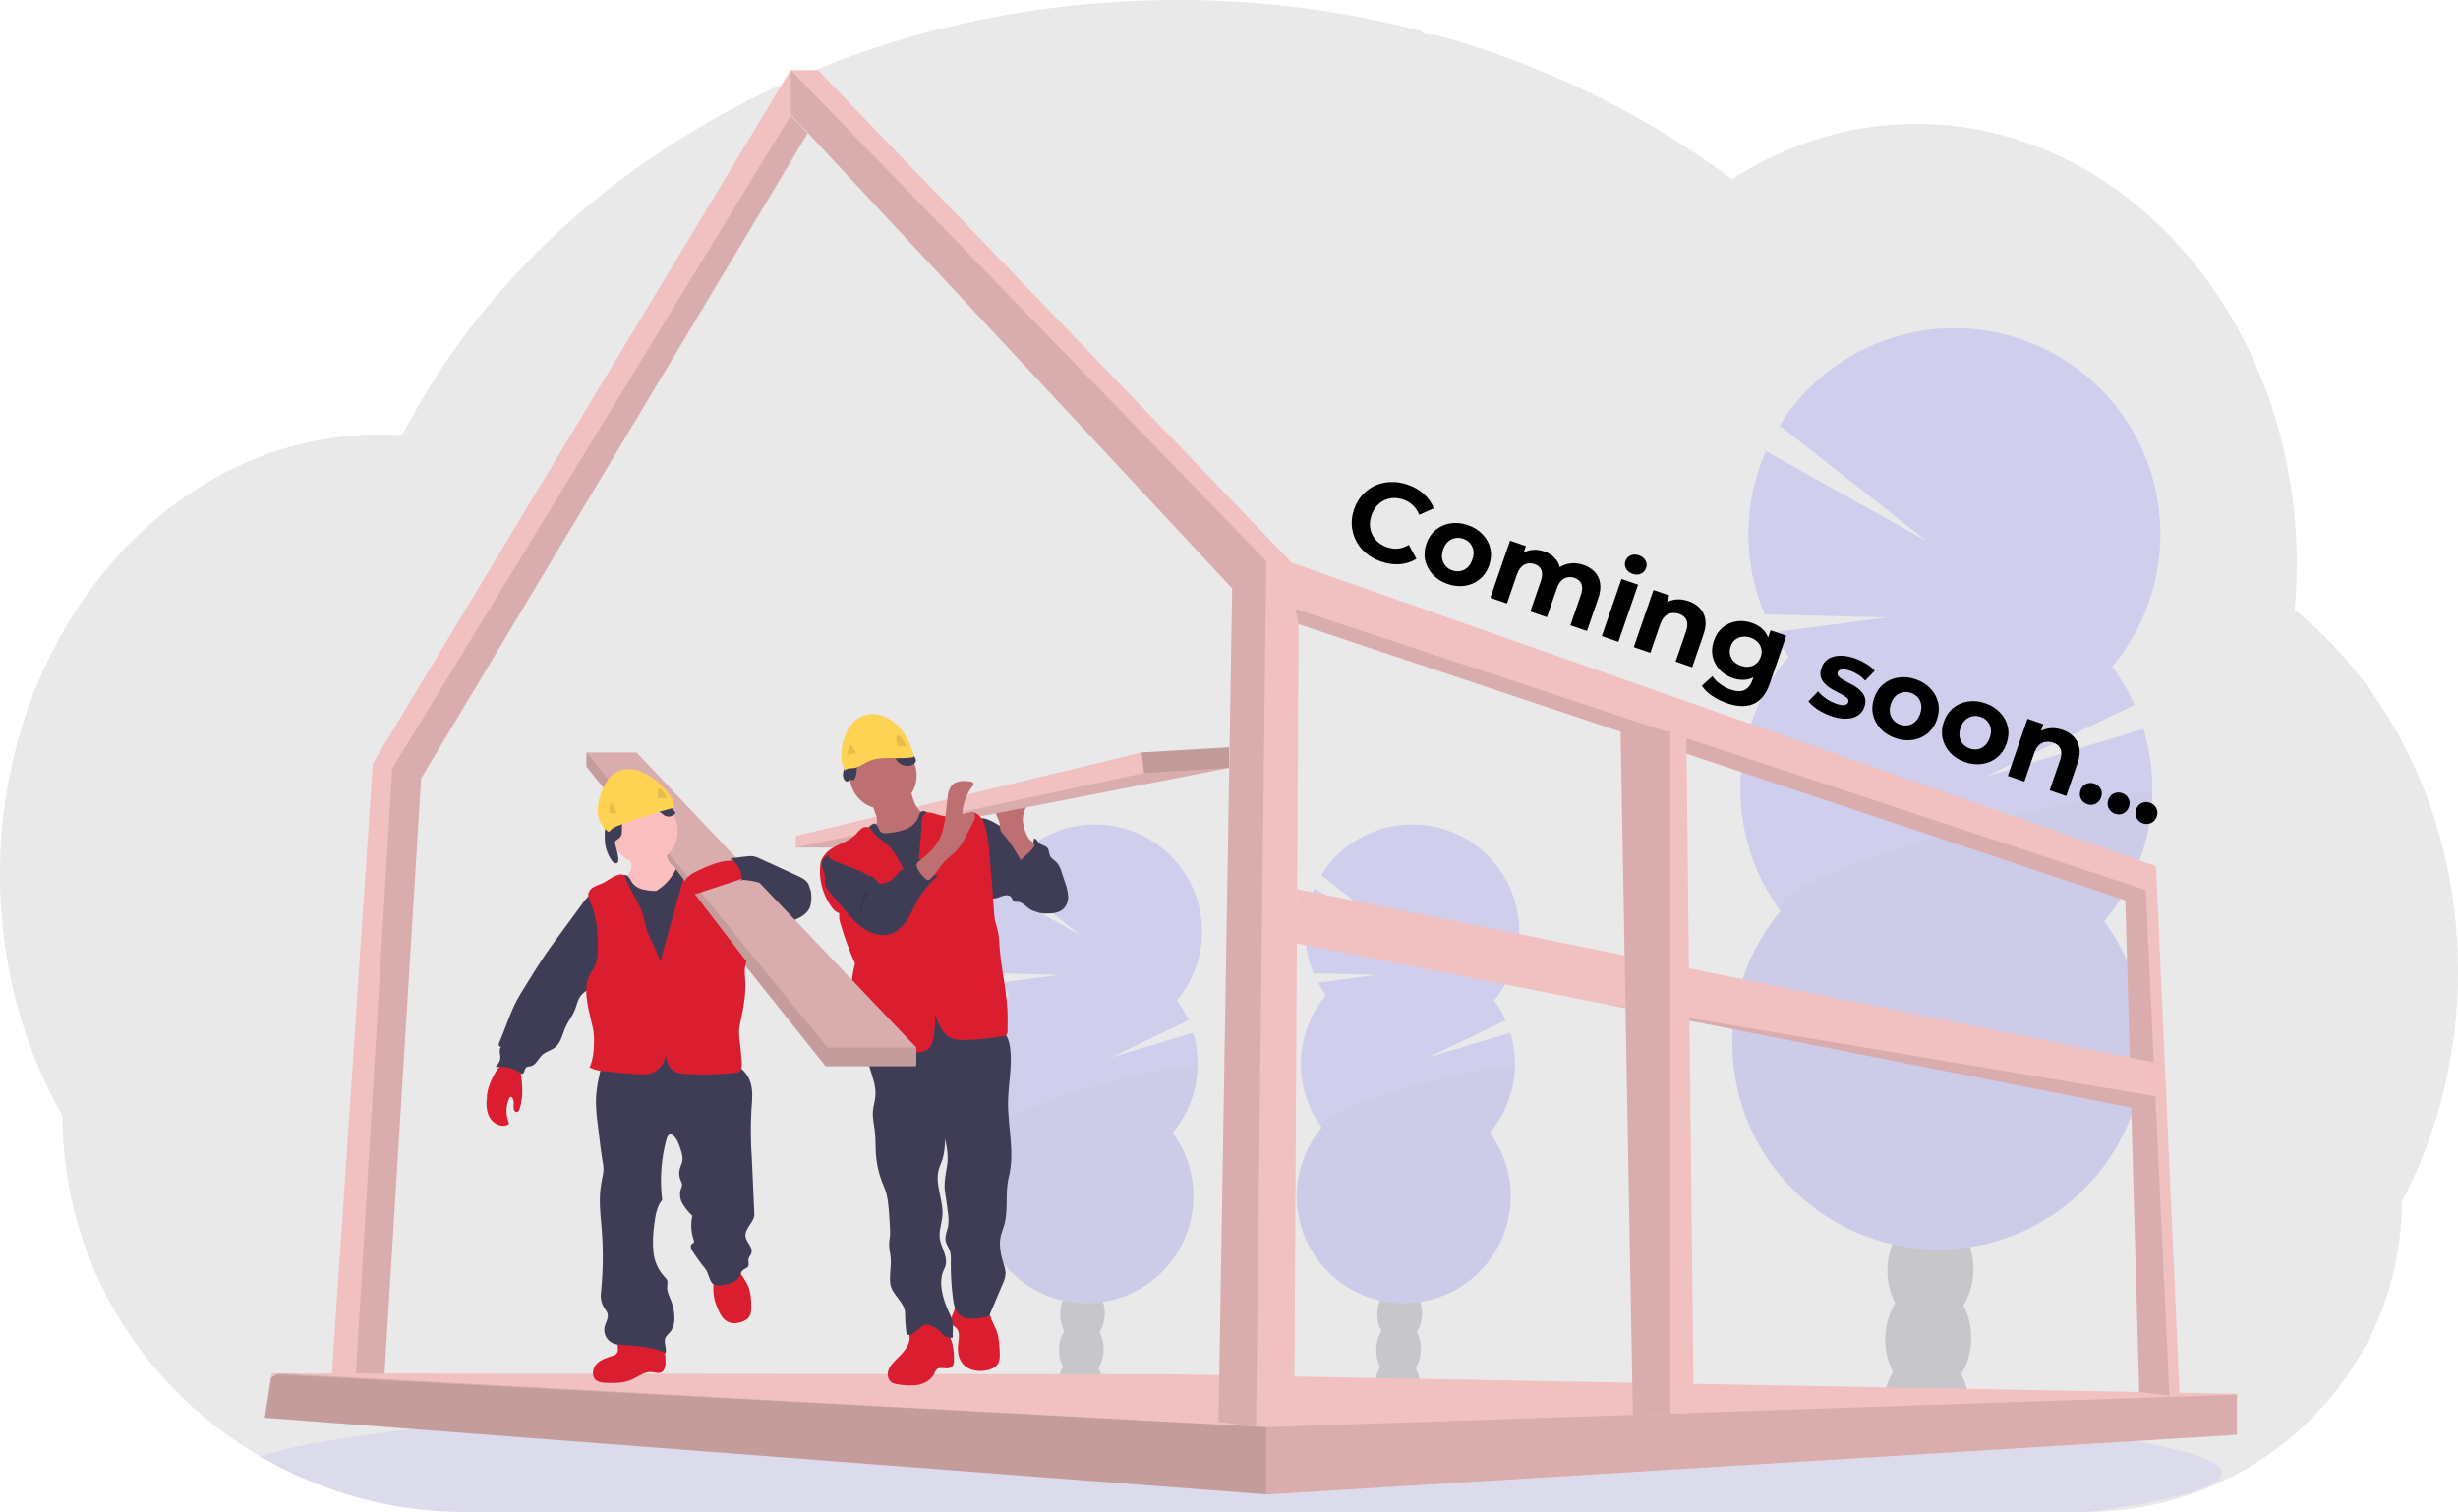 <svg width="525" height="323" viewBox="0 0 525 323" fill="none" xmlns="http://www.w3.org/2000/svg">
<path opacity="0.1" d="M525 207.455C525.009 216.207 523.951 224.926 521.849 233.421C521.142 236.284 520.32 239.087 519.384 241.83C518.239 245.216 516.911 248.538 515.408 251.781C514.65 253.422 513.849 255.03 513.005 256.605C513.019 265.579 511.172 274.459 507.581 282.683C501.089 297.437 489.512 309.368 474.962 316.299C465.864 320.641 455.921 322.924 445.841 322.987H99.663C84.261 323.02 69.124 318.972 55.793 311.257L55.588 311.141C53.689 310.029 51.838 308.852 50.034 307.61C45.976 304.805 42.163 301.661 38.637 298.211C33.864 293.546 29.658 288.334 26.107 282.683C17.766 269.436 13.348 254.097 13.363 238.442C4.917 223.617 -0.009 205.859 -0.009 186.777C-0.009 162.702 7.818 140.74 20.678 124.114C23.359 120.641 26.296 117.372 29.463 114.337C32.589 111.333 35.949 108.582 39.51 106.111C42.36 104.132 45.338 102.344 48.425 100.761C49.713 100.105 51.006 99.486 52.321 98.91C53.475 98.398 54.643 97.921 55.824 97.47C57.242 96.932 58.677 96.438 60.13 95.986C61.583 95.534 63.017 95.139 64.432 94.8C66.512 94.292 68.627 93.878 70.779 93.56C72.562 93.297 74.345 93.115 76.128 92.976C77.545 92.869 78.976 92.811 80.416 92.793H81.196C82.783 92.793 84.361 92.856 85.925 92.963C86.09 92.633 86.268 92.299 86.433 91.973C87.057 90.783 87.704 89.597 88.355 88.438C88.353 88.427 88.353 88.417 88.355 88.406C88.466 88.201 88.577 88.001 88.693 87.805C89.219 86.855 89.767 85.914 90.329 84.982C90.588 84.537 90.842 84.117 91.105 83.698C91.16 83.594 91.221 83.493 91.287 83.395C91.555 82.949 91.827 82.504 92.103 82.058C93.479 79.858 94.91 77.697 96.396 75.575L96.775 75.031C97.006 74.701 97.22 74.38 97.479 74.05C98.094 73.19 98.727 72.325 99.364 71.478C99.81 70.871 100.256 70.269 100.737 69.694C101.896 68.208 103.085 66.722 104.303 65.236C105.521 63.75 106.787 62.283 108.101 60.836C108.279 60.635 108.457 60.439 108.644 60.242L110.548 58.165C110.641 58.067 110.722 57.978 110.811 57.889C111.038 57.643 111.257 57.398 111.502 57.162C112.522 56.078 113.57 55.017 114.622 53.961C119.975 48.627 125.679 43.657 131.694 39.083C131.93 38.895 132.171 38.717 132.407 38.539C133.539 37.687 134.689 36.845 135.839 36.015C142.165 31.477 148.777 27.351 155.634 23.666C156.107 23.394 156.588 23.139 157.074 22.89C163.222 19.637 169.545 16.725 176.013 14.169C179.539 12.774 183.145 11.463 186.774 10.264C189.189 9.47 191.614 8.716 194.07 8.008C197.91 6.902 201.776 5.911 205.668 5.034C217.137 2.46 228.804 0.87 240.543 0.281C244.109 0.1 247.715 0.006 251.361 0C268.954 -0.023 286.479 2.194 303.513 6.599C303.689 6.865 303.93 7.082 304.213 7.229C304.496 7.377 304.812 7.45 305.131 7.441H306.628C307.279 7.62 307.925 7.798 308.576 7.985C312.21 9.031 315.793 10.174 319.323 11.414L320.214 11.735C328.928 14.834 337.405 18.559 345.581 22.881C352.952 26.767 360.048 31.153 366.821 36.007C367.864 36.755 368.892 37.511 369.905 38.271C371.136 37.484 372.387 36.729 373.658 36.007C378.57 33.209 383.787 30.984 389.206 29.377C400.536 26.023 412.523 25.554 424.08 28.012C438.901 31.156 452.318 38.958 463.154 50.055C467.566 54.595 471.493 59.583 474.872 64.937C475.118 65.321 475.363 65.709 475.599 66.101C478.503 70.84 480.999 75.817 483.061 80.979C483.136 81.17 483.212 81.349 483.279 81.536C485.182 86.369 486.717 91.34 487.87 96.405C487.924 96.663 487.986 96.918 488.04 97.176C489.118 102.078 489.851 107.049 490.233 112.054C490.233 112.232 490.233 112.415 490.268 112.602C490.455 115.191 490.551 117.807 490.553 120.449C490.553 122.812 490.473 125.157 490.326 127.485C490.326 127.739 490.29 128.002 490.268 128.265C490.228 128.938 490.17 129.602 490.112 130.28C493.516 133.027 496.703 136.033 499.642 139.273C500.941 140.69 502.198 142.162 503.413 143.687C507.115 148.327 510.369 153.309 513.13 158.564C520.668 172.796 525 189.537 525 207.455Z" fill="#222222"/>
<path opacity="0.1" d="M474.631 314.649C474.631 317.694 464.143 320.548 445.841 323H99.662C84.26 323.033 69.124 318.986 55.793 311.27L55.588 311.154C60.848 309.237 70.342 307.449 83.264 305.835L83.843 305.764C89.638 305.055 96.115 304.382 103.193 303.744C103.371 303.744 103.554 303.717 103.732 303.695C109.348 303.196 115.323 302.727 121.655 302.291C121.856 302.291 122.052 302.255 122.253 302.246C124.695 302.071 127.188 301.904 129.732 301.747L130.713 301.684C149.233 300.534 170.285 299.615 193.116 299.009H193.143C196.34 298.92 199.572 298.841 202.838 298.773C206.469 298.687 210.145 298.611 213.865 298.545C216.705 298.483 219.58 298.438 222.464 298.394H222.53C235.542 298.198 248.985 298.1 262.732 298.1C296.724 298.1 328.853 298.719 357.322 299.834H357.402C361.779 300.003 366.076 300.191 370.266 300.382L373.832 300.552C378.56 300.778 383.166 301.02 387.65 301.278C440.381 304.279 474.631 309.152 474.631 314.649Z" fill="#6C63FF"/>
<g opacity="0.2">
<path d="M303.227 296.052C303.212 296.533 303.157 297.012 303.062 297.484C299.959 296.99 296.839 296.544 293.701 296.146C293.701 296.021 293.701 295.892 293.701 295.763C293.73 294.426 294.115 293.121 294.816 291.982C295.734 290.528 297.129 289.619 298.667 289.668C300.205 289.717 301.537 290.711 302.362 292.214C302.986 293.394 303.284 294.719 303.227 296.052Z" fill="#3F3D56"/>
<path d="M303.483 288.433C303.592 284.985 301.546 282.123 298.913 282.039C296.281 281.956 294.058 284.684 293.949 288.132C293.84 291.58 295.886 294.442 298.519 294.526C301.152 294.609 303.374 291.881 303.483 288.433Z" fill="#3F3D56"/>
<path d="M303.726 280.8C303.835 277.352 301.789 274.49 299.157 274.407C296.524 274.323 294.301 277.051 294.192 280.499C294.083 283.947 296.129 286.81 298.762 286.893C301.395 286.976 303.617 284.248 303.726 280.8Z" fill="#3F3D56"/>
<path d="M303.965 273.168C304.074 269.72 302.028 266.857 299.395 266.774C296.762 266.691 294.54 269.418 294.431 272.866C294.322 276.314 296.368 279.177 299 279.26C301.633 279.343 303.856 276.616 303.965 273.168Z" fill="#3F3D56"/>
<path d="M304.204 265.535C304.313 262.087 302.267 259.224 299.634 259.141C297.001 259.058 294.779 261.785 294.67 265.233C294.561 268.681 296.607 271.544 299.24 271.627C301.872 271.71 304.095 268.983 304.204 265.535Z" fill="#3F3D56"/>
<path d="M283.213 212.573C282.586 211.723 282.02 210.829 281.52 209.898L294.116 208.235L280.557 207.909C279.347 205.038 278.735 201.951 278.759 198.835C278.782 195.72 279.441 192.642 280.695 189.79L298.578 199.799L282.197 186.941C283.85 184.268 286.035 181.964 288.618 180.174C291.201 178.383 294.125 177.145 297.207 176.535C300.29 175.926 303.465 175.959 306.535 176.632C309.604 177.305 312.502 178.604 315.047 180.448C317.592 182.292 319.729 184.641 321.326 187.348C322.922 190.055 323.944 193.062 324.326 196.182C324.709 199.301 324.444 202.466 323.549 205.479C322.653 208.492 321.146 211.288 319.122 213.692C320.098 215.014 320.928 216.439 321.596 217.941L305.063 225.877L322.594 220.602C323.698 224.246 323.876 228.108 323.112 231.837C322.348 235.567 320.665 239.047 318.217 241.963C320.762 245.417 322.285 249.518 322.609 253.796C322.934 258.075 322.049 262.359 320.054 266.157C318.059 269.956 315.036 273.117 311.33 275.278C307.624 277.44 303.385 278.514 299.097 278.379C294.809 278.244 290.646 276.904 287.084 274.514C283.521 272.123 280.703 268.778 278.952 264.861C277.2 260.944 276.586 256.613 277.18 252.364C277.774 248.114 279.551 244.117 282.309 240.83C279.268 236.702 277.702 231.672 277.864 226.547C278.026 221.422 279.905 216.501 283.2 212.573H283.213Z" fill="#6C63FF"/>
<path opacity="0.1" d="M323.566 227.99C323.41 233.118 321.525 238.042 318.217 241.963C320.762 245.417 322.285 249.518 322.609 253.796C322.934 258.075 322.049 262.359 320.054 266.158C318.059 269.956 315.036 273.117 311.33 275.278C307.624 277.44 303.385 278.514 299.097 278.379C294.809 278.244 290.646 276.904 287.084 274.514C283.521 272.123 280.703 268.778 278.952 264.861C277.2 260.944 276.586 256.613 277.18 252.364C277.774 248.114 279.551 244.117 282.309 240.83C279.38 236.849 323.646 225.426 323.566 227.99Z" fill="black"/>
</g>
<g opacity="0.2">
<path d="M235.475 296.052C235.46 296.533 235.405 297.012 235.31 297.484C232.207 296.99 229.087 296.544 225.949 296.146C225.949 296.021 225.949 295.892 225.949 295.763C225.978 294.426 226.363 293.121 227.064 291.982C227.982 290.528 229.377 289.619 230.915 289.668C232.453 289.717 233.785 290.711 234.61 292.214C235.234 293.394 235.532 294.719 235.475 296.052Z" fill="#3F3D56"/>
<path d="M235.726 288.435C235.835 284.987 233.789 282.125 231.157 282.041C228.524 281.958 226.301 284.686 226.192 288.134C226.083 291.582 228.129 294.444 230.762 294.528C233.395 294.611 235.617 291.883 235.726 288.435Z" fill="#3F3D56"/>
<path d="M235.97 280.802C236.078 277.354 234.033 274.492 231.4 274.409C228.767 274.325 226.544 277.053 226.436 280.501C226.327 283.949 228.373 286.812 231.005 286.895C233.638 286.978 235.861 284.25 235.97 280.802Z" fill="#3F3D56"/>
<path d="M236.208 273.17C236.317 269.722 234.271 266.859 231.638 266.776C229.005 266.693 226.783 269.42 226.674 272.868C226.565 276.316 228.611 279.179 231.244 279.262C233.876 279.345 236.099 276.618 236.208 273.17Z" fill="#3F3D56"/>
<path d="M236.447 265.537C236.556 262.089 234.51 259.226 231.877 259.143C229.245 259.06 227.022 261.787 226.913 265.235C226.804 268.683 228.85 271.546 231.483 271.629C234.116 271.712 236.338 268.985 236.447 265.537Z" fill="#3F3D56"/>
<path d="M215.461 212.573C214.834 211.723 214.268 210.829 213.768 209.898L226.364 208.235L212.805 207.909C211.595 205.038 210.983 201.951 211.007 198.835C211.03 195.72 211.689 192.642 212.943 189.79L230.826 199.799L214.445 186.941C216.098 184.268 218.283 181.964 220.866 180.174C223.449 178.383 226.373 177.145 229.455 176.535C232.538 175.926 235.713 175.959 238.783 176.632C241.852 177.305 244.75 178.604 247.295 180.448C249.84 182.292 251.977 184.641 253.574 187.348C255.17 190.055 256.192 193.062 256.574 196.182C256.957 199.301 256.692 202.466 255.797 205.479C254.901 208.492 253.394 211.288 251.37 213.692C252.346 215.014 253.176 216.439 253.844 217.941L237.312 225.877L254.842 220.602C255.946 224.246 256.124 228.108 255.36 231.837C254.596 235.567 252.913 239.047 250.465 241.963C253.011 245.417 254.533 249.518 254.857 253.796C255.182 258.075 254.297 262.359 252.302 266.157C250.307 269.956 247.284 273.117 243.578 275.278C239.872 277.44 235.633 278.514 231.345 278.379C227.057 278.244 222.894 276.904 219.332 274.514C215.769 272.123 212.951 268.778 211.2 264.861C209.448 260.944 208.834 256.613 209.428 252.364C210.022 248.114 211.799 244.117 214.557 240.83C211.516 236.702 209.95 231.672 210.112 226.547C210.274 221.422 212.153 216.501 215.448 212.573H215.461Z" fill="#6C63FF"/>
<path opacity="0.1" d="M255.814 227.99C255.658 233.118 253.773 238.042 250.465 241.963C253.011 245.417 254.533 249.518 254.857 253.796C255.182 258.075 254.297 262.359 252.302 266.158C250.307 269.956 247.284 273.117 243.578 275.278C239.872 277.44 235.633 278.514 231.345 278.379C227.057 278.244 222.894 276.904 219.332 274.514C215.769 272.123 212.951 268.778 211.2 264.861C209.448 260.944 208.834 256.613 209.428 252.364C210.022 248.114 211.799 244.117 214.557 240.83C211.628 236.849 255.894 225.426 255.814 227.99Z" fill="black"/>
</g>
<g opacity="0.2">
<path d="M420.545 300.932C420.511 301.843 420.402 302.749 420.22 303.643C414.247 302.688 408.231 301.835 402.172 301.083C402.172 300.843 402.172 300.597 402.172 300.348C402.228 297.773 402.97 295.26 404.32 293.067C406.103 290.272 408.778 288.52 411.733 288.609C414.688 288.698 417.26 290.619 418.865 293.513C420.075 295.792 420.655 298.353 420.545 300.932Z" fill="#3F3D56"/>
<path d="M421.03 286.253C421.24 279.613 417.299 274.1 412.228 273.94C407.157 273.78 402.876 279.032 402.666 285.672C402.456 292.313 406.397 297.825 411.468 297.986C416.539 298.146 420.82 292.893 421.03 286.253Z" fill="#3F3D56"/>
<path d="M421.494 271.558C421.704 264.918 417.763 259.405 412.692 259.245C407.621 259.084 403.34 264.337 403.13 270.977C402.92 277.617 406.861 283.13 411.932 283.29C417.003 283.451 421.284 278.198 421.494 271.558Z" fill="#3F3D56"/>
<path d="M421.961 256.862C422.171 250.222 418.23 244.71 413.159 244.549C408.087 244.389 403.806 249.642 403.597 256.282C403.387 262.922 407.328 268.435 412.399 268.595C417.47 268.755 421.751 263.502 421.961 256.862Z" fill="#3F3D56"/>
<path d="M421.902 241.499C422.101 234.856 418.15 229.347 413.076 229.195C408.003 229.042 403.728 234.304 403.529 240.948C403.329 247.591 407.281 253.1 412.355 253.252C417.428 253.404 421.703 248.142 421.902 241.499Z" fill="#3F3D56"/>
<path d="M382.011 140.223C380.808 138.586 379.72 136.868 378.753 135.082L403.001 131.881L376.903 131.252C374.572 125.726 373.392 119.782 373.437 113.784C373.481 107.786 374.749 101.861 377.162 96.369L411.595 115.634L380.063 90.881C383.251 85.747 387.463 81.324 392.435 77.889C397.407 74.454 403.032 72.08 408.962 70.915C414.891 69.75 420.997 69.819 426.898 71.118C432.8 72.417 438.371 74.917 443.264 78.464C448.157 82.01 452.267 86.527 455.338 91.732C458.41 96.937 460.377 102.719 461.116 108.718C461.855 114.716 461.352 120.803 459.636 126.598C457.921 132.394 455.03 137.774 451.145 142.403C453.023 144.951 454.621 147.693 455.91 150.584L424.08 165.872L457.827 155.707C459.954 162.713 460.3 170.139 458.834 177.313C457.369 184.486 454.138 191.181 449.434 196.791C454.333 203.441 457.262 211.335 457.886 219.572C458.511 227.808 456.806 236.054 452.966 243.367C449.126 250.68 443.306 256.764 436.172 260.925C429.037 265.085 420.877 267.153 412.623 266.893C404.368 266.633 396.354 264.054 389.496 259.453C382.638 254.851 377.213 248.412 373.841 240.872C370.469 233.332 369.287 224.995 370.429 216.814C371.571 208.633 374.992 200.939 380.3 194.611C374.449 186.665 371.437 176.982 371.747 167.118C372.058 157.254 375.672 147.781 382.011 140.218V140.223Z" fill="#6C63FF"/>
<path opacity="0.1" d="M459.703 169.898C459.411 179.764 455.799 189.243 449.451 196.8C454.35 203.45 457.279 211.344 457.904 219.581C458.529 227.817 456.824 236.063 452.984 243.376C449.143 250.689 443.324 256.773 436.189 260.934C429.055 265.094 420.894 267.162 412.64 266.902C404.386 266.641 396.372 264.063 389.514 259.462C382.656 254.86 377.23 248.421 373.859 240.881C370.487 233.341 369.304 225.003 370.446 216.823C371.588 208.642 375.009 200.948 380.317 194.62C374.638 186.947 459.859 164.962 459.703 169.898Z" fill="black"/>
</g>
<path d="M70.347 301.715L75.022 301.701H81.615L89.95 166.263L172.497 28.484L168.908 24.632V14.877L79.636 163.071L70.347 301.715Z" fill="#F1C0C0"/>
<path opacity="0.1" d="M75.522 301.702H81.615L89.95 166.264L172.496 28.485L168.908 24.633L83.763 164.2L75.522 301.702Z" fill="black"/>
<path d="M56.568 302.843L270.456 319.214L270.639 319.227L477.635 306.494L477.791 306.485V297.742L249.707 293.556L59.417 293.373H58.026L57.874 294.354L56.568 302.843Z" fill="#F1C0C0"/>
<path opacity="0.1" d="M56.568 302.843L270.456 319.214L270.639 319.227L477.635 306.494L477.791 306.325V297.925H477.609L270.456 304.845L59.417 293.373H59.385L59.011 293.618L57.874 294.354L56.568 302.843Z" fill="black"/>
<path opacity="0.1" d="M56.568 302.844L270.456 319.215V304.845L59.011 293.619L57.874 294.355L56.568 302.844Z" fill="black"/>
<path d="M168.882 24.45L263.178 125.683L260.263 303.753L268.273 304.721L268.406 304.738H276.416L277.375 133.33L453.945 192.324L456.923 297.364L463.368 298.086L465.552 298.332L460.497 185.038L275.917 120.222L174.708 14.98H168.882V24.45Z" fill="#F1C0C0"/>
<path opacity="0.1" d="M276.647 130.053L277.374 133.33L453.945 192.324L456.922 297.364L463.367 298.087L458.313 190.139L276.647 130.053Z" fill="black"/>
<path opacity="0.1" d="M168.882 24.45L263.178 125.683L260.263 303.753L268.273 304.721L270.457 119.856L168.882 14.98V24.45Z" fill="black"/>
<path d="M276.991 201.516L341.753 214.272L341.775 214.276L455.202 236.626L460.395 234.544L460.377 234.179L460.038 226.934L277.058 189.951L276.991 201.516Z" fill="#F1C0C0"/>
<path opacity="0.1" d="M341.774 214.277L455.202 236.627L460.394 234.545L460.377 234.18L341.774 214.277Z" fill="black"/>
<path d="M346.111 156.295L347.863 252.749L348.768 302.233L356.742 301.965L361.761 301.796L360.201 157.69L356.742 156.54L355.984 156.295H346.111Z" fill="#F1C0C0"/>
<path opacity="0.1" d="M346.183 156.273V156.296L347.863 252.749L348.768 302.234L356.742 301.966V156.273H346.183Z" fill="black"/>
<path d="M221.202 180.927C221.67 181.182 222.117 181.472 222.54 181.797C223.039 182.234 223.487 182.726 223.877 183.264C225.789 185.738 227.554 188.614 227.367 191.735C227.371 192.189 227.285 192.639 227.115 193.06C226.944 193.481 226.692 193.864 226.373 194.187C225.584 194.86 224.452 194.891 223.418 194.891C222.294 194.891 221.113 194.891 220.141 194.312C219.17 193.732 218.359 192.604 217.209 192.631C217.046 192.658 216.881 192.658 216.718 192.631C216.322 192.502 216.241 191.98 215.983 191.65C215.537 191.057 214.597 191.204 213.897 191.463C213.197 191.721 212.421 192.109 211.73 191.811C211.329 191.599 211.002 191.271 210.79 190.87C209.136 188.195 208.784 184.98 208.472 181.873C208.28 179.982 206.818 173.535 210.852 175.002C212.635 175.644 214.302 176.928 215.925 177.869L221.202 180.927Z" fill="#3F3D56"/>
<path d="M217.218 181.565C217.578 181.824 218.015 181.955 218.458 181.938C218.902 181.92 219.327 181.754 219.665 181.467C220.329 180.867 220.752 180.046 220.855 179.157C221.301 179.019 221.528 179.603 221.813 179.96C222.313 180.566 223.329 180.557 223.784 181.204C224.1 181.65 224.029 182.269 224.252 182.773C224.541 183.424 225.259 183.763 225.749 184.289C226.212 184.864 226.547 185.531 226.73 186.246L227.461 188.44C227.811 189.352 228.036 190.307 228.13 191.28C228.176 191.766 228.124 192.257 227.979 192.723C227.834 193.189 227.597 193.621 227.283 193.995C226.302 195.052 224.693 195.163 223.271 195.132C222.796 195.142 222.322 195.087 221.862 194.967C220.601 194.575 219.794 193.304 219.46 192.025C219.126 190.745 219.161 189.403 218.965 188.092C218.753 186.805 218.379 185.549 217.851 184.356C217.459 183.429 216.38 182.047 216.398 181.061C216.719 181.061 216.95 181.355 217.218 181.565Z" fill="#3F3D56"/>
<path d="M218.818 177.05C218.609 176.417 218.488 175.758 218.457 175.092C218.457 173.755 219.067 172.498 219.682 171.303L214.588 171.994C213.972 172.078 213.286 172.203 212.938 172.716C212.806 172.97 212.737 173.252 212.737 173.539C212.737 173.825 212.806 174.107 212.938 174.361C213.194 174.87 213.397 175.403 213.545 175.953C213.556 176.434 213.611 176.913 213.709 177.384C213.868 177.73 214.09 178.043 214.365 178.307C215.822 179.921 216.914 181.825 218.002 183.711C217.971 183.657 221.073 181.254 220.948 180.469C220.877 180.023 219.981 179.488 219.696 179.06C219.302 178.439 219.005 177.761 218.818 177.05Z" fill="#BE6F72"/>
<path d="M262.5 159.629V164.02L187.317 178.689L183.417 181.052H169.96V178.577L243.828 160.726L262.5 159.629Z" fill="#F1C0C0"/>
<path opacity="0.1" d="M262.5 164.021L187.317 178.69L183.417 181.053H169.96L244.376 165.123L262.5 164.021Z" fill="black"/>
<path d="M202.139 284.297C201.301 283.282 200.144 282.581 198.858 282.307C197.571 282.033 196.229 282.204 195.051 282.79C194.799 282.908 194.577 283.082 194.401 283.298C193.955 283.922 194.24 284.783 194.28 285.554C194.383 287.435 192.885 288.965 191.539 290.28C190.817 290.984 190.081 291.738 189.756 292.696C189.431 293.655 189.671 294.872 190.545 295.371C190.926 295.563 191.341 295.678 191.766 295.71C193.191 295.988 194.652 296.029 196.09 295.831C197.512 295.559 198.907 294.752 199.522 293.441C199.641 293.085 199.837 292.761 200.097 292.491C200.882 291.871 202.085 292.598 202.977 292.157C203.712 291.791 203.743 291.216 203.752 290.458C203.779 288.363 203.467 285.991 202.139 284.297Z" fill="#DB1E2F"/>
<path d="M212.836 284.217C213.384 285.661 213.46 287.235 213.532 288.778C213.572 289.669 213.598 290.624 213.117 291.377C212.636 292.13 211.695 292.527 210.795 292.715C208.936 293.098 206.783 292.737 205.584 291.261C204.666 290.133 204.474 288.586 204.644 287.124C204.786 285.924 205.089 284.52 204.229 283.668C204.006 283.441 203.716 283.281 203.511 283.035C203.066 282.491 203.137 281.671 203.378 281.002C203.691 280.363 203.926 279.688 204.077 278.992C204.113 278.662 210.113 279.223 210.665 279.495C211.419 279.865 211.303 280.485 211.53 281.234C211.847 282.277 212.453 283.218 212.836 284.217Z" fill="#DB1E2F"/>
<path d="M213.937 220.167C215.113 220.93 215.568 222.428 215.751 223.819C216.255 227.631 215.372 231.483 215.305 235.33C215.243 240.721 216.803 246.209 215.47 251.43C214.672 254.551 215.35 258.117 214.601 261.27C214.378 262.206 213.968 263.089 213.754 264.025C213.308 266.053 213.776 268.176 214.405 270.16C214.605 270.694 214.733 271.254 214.784 271.823C214.753 272.698 214.531 273.557 214.133 274.337L211.458 280.664C211.16 281.373 209.983 281.488 209.23 281.582C207.812 281.752 206.23 281.872 205.102 280.994C203.974 280.115 203.703 278.644 203.529 277.271C203.195 274.635 203.046 271.978 203.083 269.321C203.132 268.628 203.07 267.931 202.9 267.257C202.655 266.495 202.116 265.835 201.969 265.028C201.781 263.985 202.312 262.959 202.508 261.907C202.642 260.946 202.627 259.97 202.463 259.014C202.29 257.587 202.089 256.16 201.862 254.742C201.541 252.758 202 250.801 202.307 248.813C202.597 246.945 202.227 245.041 201.862 243.186C201.893 244.691 201.706 246.193 201.304 247.645C201.068 248.353 200.729 249.031 200.524 249.753C199.611 252.995 201.559 256.396 201.282 259.754C201.153 261.323 200.538 262.875 200.712 264.422C200.832 265.554 201.358 266.593 201.719 267.672C202.08 268.751 202.267 269.986 201.719 270.993C200.27 273.731 201.354 277.454 202.651 280.262C202.914 280.761 203.143 281.276 203.337 281.805C203.72 283.071 203.399 284.431 203.502 285.751C203.129 285.812 202.746 285.787 202.384 285.678C202.022 285.569 201.689 285.379 201.411 285.122C201.215 284.917 201.055 284.676 200.863 284.462C200.328 283.952 199.694 283.556 199 283.299C198.593 283.071 198.129 282.964 197.663 282.991C197.173 283.128 196.732 283.402 196.392 283.78C195.952 284.168 195.484 284.524 194.993 284.846C194.784 285.006 194.539 285.115 194.28 285.162C194.149 285.182 194.016 285.161 193.898 285.101C193.78 285.041 193.685 284.945 193.624 284.828C193.597 284.753 193.58 284.675 193.575 284.596C193.41 283.25 193.322 281.895 193.312 280.539C193.312 278.207 190.522 276.602 190.17 274.297C189.889 272.438 190.411 270.543 190.237 268.67C190.152 267.707 189.885 266.762 189.902 265.799C189.902 265.175 190.045 264.564 190.094 263.945C190.135 263.257 190.125 262.567 190.063 261.88L189.925 259.727C189.791 257.6 189.644 255.429 188.806 253.485C187.812 251.215 187.224 248.789 187.068 246.316C186.978 244.755 187.036 243.195 186.858 241.63C186.698 240.217 186.341 238.812 186.444 237.395C186.528 236.298 186.889 235.237 186.974 234.14C187.148 232.031 186.345 229.98 185.717 227.961C185.089 225.941 184.625 223.703 185.45 221.754C185.567 221.435 185.764 221.149 186.02 220.925C186.336 220.716 186.696 220.582 187.072 220.533C194.72 218.926 202.559 218.426 210.349 219.048C211.618 219.12 212.851 219.505 213.937 220.167Z" fill="#3F3D56"/>
<path d="M188.632 172.814C192.576 172.814 195.773 169.616 195.773 165.672C195.773 161.727 192.576 158.529 188.632 158.529C184.688 158.529 181.491 161.727 181.491 165.672C181.491 169.616 184.688 172.814 188.632 172.814Z" fill="#BE6F72"/>
<path d="M187.251 174.592C187.353 175 187.353 175.427 187.251 175.835C187.138 176.121 186.98 176.386 186.783 176.62C186.092 177.512 185.327 178.344 184.496 179.108C184.919 180.053 185.681 180.806 186.631 181.217C187.575 181.618 188.564 181.901 189.578 182.059C190.083 182.192 190.61 182.229 191.129 182.166C191.607 182.046 192.06 181.841 192.466 181.56L196.433 179.184C197.032 178.859 197.586 178.459 198.082 177.993C198.81 177.245 199.222 176.246 199.232 175.202C199.251 175.015 199.2 174.828 199.09 174.676C198.938 174.544 198.747 174.464 198.546 174.449C197.151 174.141 196.05 173.009 195.426 171.725C194.861 170.409 194.496 169.016 194.342 167.592L190.112 169.821C189.484 170.155 188.86 170.49 188.209 170.78C187.795 170.967 186.957 171.123 186.662 171.502C186.101 172.202 187.104 173.749 187.251 174.592Z" fill="#BE6F72"/>
<path d="M184.523 177.81C183.92 178.304 183.45 178.94 183.154 179.661C182.878 180.552 183.154 181.493 183.404 182.376C184.574 186.138 185.468 189.981 186.078 193.874C186.453 196.549 186.591 199.264 186.774 201.971C187.148 207.49 187.692 216.291 188.418 221.775C191.093 221.895 193.7 221.115 196.353 220.83C201.309 220.304 206.413 221.507 211.267 220.384C210.09 215.734 208.913 207.793 207.737 203.148C207.216 201.317 206.855 199.445 206.658 197.552C206.556 196.192 206.618 194.828 206.636 193.459C206.676 190.784 206.529 188.109 206.382 185.434C206.212 182.313 206.043 179.192 205.303 176.138C205.251 175.749 205.069 175.389 204.786 175.117C204.34 174.792 203.761 174.908 203.23 174.979C201.606 175.186 199.962 174.796 198.604 173.882C198.015 173.481 197.226 172.991 196.678 173.437C196.444 173.706 196.29 174.034 196.232 174.386C195.99 175.017 195.615 175.589 195.134 176.063C194.653 176.537 194.076 176.904 193.442 177.137C192.172 177.597 190.841 177.871 189.493 177.949C189.08 178.037 188.649 177.989 188.267 177.81C187.634 177.422 187.589 176.027 186.791 175.933C186.092 175.853 184.995 177.36 184.523 177.81Z" fill="#3F3D56"/>
<path d="M195.068 188.699C193.424 187.125 192.701 184.843 191.502 182.903C190.686 181.599 189.643 180.451 188.422 179.515C187.809 179.109 187.246 178.632 186.746 178.092C186.323 177.571 186.002 176.875 185.36 176.675C185.095 176.617 184.82 176.625 184.558 176.697C184.296 176.769 184.056 176.904 183.858 177.089C183.465 177.464 183.093 177.86 182.744 178.275C180.854 180.232 177.533 180.504 176.035 182.769C175.631 183.25 175.357 183.825 175.237 184.441C174.806 187.738 175.658 191.074 177.618 193.759C177.997 194.382 178.58 194.854 179.267 195.097C179.174 195.928 179.284 196.77 179.588 197.549C180.413 200.371 181.427 203.134 182.623 205.819C182.337 206.87 182.138 207.942 182.026 209.025C181.714 211.749 182.004 214.513 181.71 217.242C181.469 219.471 180.818 221.642 180.796 223.876C180.796 224.233 180.827 224.656 181.135 224.839C181.298 224.923 181.481 224.962 181.665 224.951L187.148 225.116C190.33 225.209 193.544 225.303 196.677 224.714C197.095 224.653 197.5 224.525 197.876 224.335C198.937 223.742 199.29 222.405 199.459 221.214C199.68 219.67 199.768 218.11 199.722 216.551C200.386 218.651 201.175 220.822 203.181 221.732C204.242 222.213 205.454 222.177 206.617 222.146C209.125 222.035 211.624 221.777 214.101 221.375C214.254 221.394 214.409 221.377 214.554 221.325C214.699 221.273 214.83 221.188 214.936 221.077C215.042 220.966 215.121 220.831 215.165 220.684C215.21 220.536 215.22 220.381 215.193 220.229L215.22 217.795C215.274 212.85 214.048 208.124 213.571 203.202C213.419 201.651 213.433 200.081 213.054 198.561C212.898 197.924 212.671 197.299 212.532 196.657C212.413 196.029 212.339 195.393 212.31 194.754L211.962 189.849C211.797 187.58 211.561 185.391 211.387 183.126C211.291 180.921 210.972 178.731 210.433 176.59C210.045 175.252 209.238 173.737 207.843 173.572C207.099 173.487 206.377 173.812 205.668 174.04C203.926 174.588 202.056 174.58 200.319 174.017C199.782 173.805 199.223 173.656 198.652 173.572C198.365 173.532 198.072 173.57 197.804 173.682C197.536 173.793 197.303 173.973 197.128 174.205C196.955 174.553 196.873 174.94 196.891 175.328C196.682 179.782 196.294 184.37 195.068 188.699Z" fill="#DB1E2F"/>
<path d="M187.897 188.831C185.842 186.665 183.733 184.458 181.086 183.08C180.043 182.536 178.857 182.126 177.703 182.331C176.548 182.536 175.474 183.539 175.527 184.712C175.563 185.439 176.004 186.081 176.142 186.794C176.303 187.597 176.071 188.453 176.321 189.228C176.524 189.739 176.827 190.205 177.212 190.597L180.368 194.338C181.705 195.898 183.042 197.481 184.763 198.56C186.484 199.639 188.712 200.143 190.602 199.376C191.947 198.751 193.065 197.724 193.803 196.438C194.587 195.189 195.14 193.825 195.875 192.536C197.02 190.478 198.53 188.645 200.333 187.128C199.406 186.888 198.242 186.549 197.658 185.791C197.492 185.55 197.35 185.293 197.235 185.024L196.513 183.464C196.267 183.451 196.022 183.489 195.791 183.576C195.561 183.662 195.352 183.796 195.175 183.967C194.866 184.325 194.534 184.663 194.181 184.979C193.553 185.452 192.702 185.581 192.131 186.121C191.91 186.352 191.71 186.603 191.534 186.87C191.102 187.437 190.555 187.906 189.927 188.244C189.3 188.582 188.608 188.783 187.897 188.831Z" fill="#3F3D56"/>
<path d="M200.498 179.51C202.045 176.688 201.974 173.304 202.415 170.116C202.463 169.272 202.759 168.461 203.266 167.785C204.158 166.777 205.731 166.764 207.077 166.893C207.474 166.937 207.969 167.125 207.946 167.522C207.915 167.664 207.846 167.795 207.746 167.901C206.441 169.585 205.674 171.623 205.544 173.75C206.244 174.236 207.327 173.237 208 173.75C208.446 174.124 208.241 174.865 207.973 175.4C207.352 176.639 206.712 177.87 206.052 179.091C205.525 180.168 204.839 181.159 204.015 182.029C203.449 182.573 202.785 183.001 202.21 183.536C200.873 184.789 200.066 186.559 198.684 187.781C198.567 187.907 198.409 187.988 198.238 188.008C198.062 187.995 197.897 187.921 197.77 187.798C197.08 187.237 196.507 186.544 196.085 185.761C195.559 184.789 195.64 184.504 196.469 183.817C198.02 182.591 199.531 181.276 200.498 179.51Z" fill="#BE6F72"/>
<path d="M185.311 186.916C185.579 187.08 185.909 187.268 186.203 187.13C186.323 187.057 186.425 186.958 186.502 186.84C187.011 186.16 187.436 185.42 187.767 184.637C187.824 184.527 187.856 184.405 187.861 184.281C187.861 183.995 187.607 183.786 187.371 183.621C186.105 182.814 184.744 182.167 183.319 181.695C182.142 181.249 180.912 180.861 179.664 180.972C179.195 181.004 178.737 181.13 178.318 181.343C177.899 181.556 177.528 181.852 177.226 182.212C176.334 183.358 177.827 183.705 178.763 184.12C180.93 185.105 183.274 185.676 185.311 186.916Z" fill="#DB1E2F"/>
<path opacity="0.1" d="M183.907 194.494C183.892 194.596 183.901 194.7 183.934 194.797C183.967 194.895 184.022 194.984 184.095 195.056C184.224 194.423 184.055 193.754 184.188 193.117C184.384 192.158 185.316 191.436 185.396 190.473C183.689 190.138 183.921 193.46 183.907 194.494Z" fill="black"/>
<path opacity="0.2" d="M262.5 159.629V164.02L244.376 165.122L243.828 160.726L262.5 159.629Z" fill="black"/>
<path d="M182.204 166.732C183.336 165.809 182.681 163.874 183.448 162.635C183.894 161.957 184.647 161.6 185.387 161.297C186.28 160.879 187.237 160.614 188.217 160.513C188.708 160.465 189.204 160.53 189.667 160.7C190.13 160.871 190.549 161.143 190.892 161.498C191.181 161.828 191.378 162.229 191.649 162.572C191.986 162.973 192.425 163.275 192.92 163.446C193.414 163.617 193.945 163.651 194.458 163.544C195.05 163.411 195.666 162.96 195.625 162.354C195.559 161.985 195.37 161.649 195.091 161.4L193.816 159.987C192.367 158.382 190.758 156.678 188.632 156.277C187.152 155.996 185.636 156.393 184.21 156.87C183.635 157.062 182.989 157.347 182.828 157.931C182.721 158.332 182.882 158.769 182.788 159.175C182.605 159.982 181.571 160.254 181.09 160.932C180.609 161.609 180.756 162.412 180.617 163.161C180.479 163.91 180.078 164.641 180.029 165.417C179.998 165.885 180.234 166.754 180.76 166.924C181.286 167.093 181.879 166.175 182.204 166.732Z" fill="#3F3D56"/>
<path d="M195.193 161.712C194.818 159.751 194.007 157.898 192.822 156.291C191.768 154.789 190.302 153.625 188.601 152.938C187.751 152.606 186.836 152.47 185.926 152.542C185.016 152.614 184.134 152.891 183.346 153.353C182.176 154.188 181.266 155.336 180.72 156.665C179.566 159.153 179.138 162.194 180.48 164.584C181.015 163.933 181.933 164.227 182.744 163.991C183.76 163.701 184.621 163.023 185.588 162.6C188.507 161.311 192.073 162.354 195.193 161.712Z" fill="#FED253"/>
<path opacity="0.1" d="M181.162 161.574C181.059 160.772 180.993 159.84 181.563 159.269C181.591 159.234 181.628 159.206 181.669 159.188C181.71 159.169 181.754 159.161 181.799 159.162C181.839 159.175 181.876 159.196 181.907 159.224C181.939 159.251 181.964 159.285 181.982 159.323C182.311 159.843 182.592 160.392 182.82 160.964C182.488 160.887 182.14 160.912 181.822 161.035C181.505 161.158 181.231 161.374 181.037 161.655" fill="black"/>
<path opacity="0.1" d="M191.579 159.308L191.418 157.716C191.392 157.585 191.403 157.449 191.449 157.324C191.517 157.219 191.62 157.143 191.74 157.11C191.861 157.077 191.989 157.09 192.1 157.146C192.319 157.267 192.5 157.448 192.622 157.667C192.993 158.237 193.301 158.845 193.54 159.482C192.822 159.344 192.083 159.353 191.369 159.509" fill="black"/>
<path opacity="0.1" d="M195.567 223.906V227.544L192.496 227.749H176.343V223.906H195.567Z" fill="black"/>
<path d="M195.568 223.908V227.751H176.343L125.271 163.759V160.736H135.977L195.568 223.908Z" fill="#F1C0C0"/>
<path opacity="0.1" d="M195.568 223.908V227.751H176.343L125.271 163.759V160.736H135.977L195.568 223.908Z" fill="black"/>
<path opacity="0.1" d="M195.568 223.908V227.751H176.343L125.271 163.759V160.736L176.62 223.908H195.568Z" fill="black"/>
<path d="M131.966 288.046C131.999 288.227 131.995 288.413 131.954 288.592C131.913 288.771 131.835 288.94 131.725 289.088C131.615 289.236 131.476 289.359 131.317 289.451C131.157 289.542 130.981 289.6 130.798 289.62C129.559 290.039 128.244 290.454 127.366 291.403C126.488 292.353 126.314 294.114 127.366 294.886C127.904 295.21 128.521 295.378 129.149 295.371C131.168 295.51 133.272 295.483 135.104 294.627C136.414 294.021 137.649 292.986 139.089 293.08C139.833 293.124 140.627 293.472 141.291 293.133C141.955 292.795 142.142 291.849 142.147 291.06C142.163 289.413 141.915 287.773 141.411 286.205C141.344 285.991 138.509 285.826 138.171 285.759L134.734 285.313C134.083 285.229 132.679 284.738 132.166 285.282C131.654 285.826 131.966 287.4 131.966 288.046Z" fill="#DB1E2F"/>
<path d="M152.474 276.918C152.619 277.721 152.855 278.504 153.178 279.254C153.655 280.467 154.266 281.755 155.433 282.344C156.494 282.874 157.796 282.682 158.874 282.179C159.325 281.992 159.719 281.693 160.02 281.309C160.368 280.703 160.523 280.004 160.466 279.307C160.466 277.582 160.363 275.799 159.574 274.265C158.897 272.927 157.716 271.777 157.698 270.297L153.637 271.082C153.42 271.102 153.213 271.184 153.04 271.318C152.911 271.453 152.822 271.621 152.781 271.804C152.348 273.472 152.243 275.209 152.474 276.918Z" fill="#DB1E2F"/>
<path d="M103.982 234.562C103.813 235.998 103.884 237.536 104.633 238.776C105.382 240.015 106.96 240.835 108.324 240.341C108.394 240.323 108.459 240.291 108.517 240.247C108.574 240.204 108.622 240.149 108.658 240.086C108.694 239.936 108.674 239.777 108.6 239.641C107.998 238.033 108.048 236.254 108.738 234.683C108.828 234.478 109.019 234.237 109.229 234.317C109.316 234.362 109.387 234.434 109.429 234.522C109.645 234.896 109.753 235.322 109.741 235.753C109.678 236.143 109.666 236.541 109.706 236.934C109.79 237.318 110.2 237.679 110.557 237.514C110.66 237.451 110.749 237.367 110.819 237.268C110.889 237.169 110.938 237.057 110.963 236.939C111.957 234.063 111.506 230.92 111.052 227.91C111.056 227.841 111.044 227.772 111.018 227.708C110.992 227.644 110.953 227.586 110.902 227.539C110.852 227.492 110.791 227.456 110.726 227.435C110.66 227.414 110.59 227.407 110.521 227.416C108.417 227.206 107.267 226.702 106.064 228.659C105.03 230.309 103.982 232.578 103.982 234.562Z" fill="#DB1E2F"/>
<path d="M128.578 227.247C127.954 229.842 127.325 232.468 127.285 235.134C127.296 236.795 127.421 238.453 127.66 240.096L128.128 243.957C128.288 245.259 128.444 246.557 128.671 247.845C128.816 248.509 128.896 249.185 128.908 249.865C128.864 250.534 128.758 251.199 128.591 251.849C128.311 253.214 128.154 254.602 128.123 255.995C128.074 258.224 128.35 260.453 128.524 262.683C128.871 267.125 128.819 271.589 128.368 276.022C128.188 277.219 128.448 278.44 129.099 279.46C129.364 279.781 129.581 280.139 129.746 280.521C130.08 281.542 129.3 282.563 129.099 283.611C128.971 284.428 129.172 285.262 129.659 285.931C130.145 286.6 130.877 287.048 131.694 287.177C135.259 287.601 138.923 287.409 142.137 289.041C142.476 288.051 141.736 286.928 142.075 285.92C142.289 285.296 142.877 284.89 143.278 284.364C143.817 283.562 144.086 282.61 144.045 281.644C144.061 280.385 143.837 279.133 143.385 277.957C143.006 276.976 142.463 276.009 142.494 274.957C142.494 274.44 142.677 273.896 142.467 273.419C142.323 273.145 142.128 272.901 141.892 272.701C140.56 271.241 139.741 269.386 139.561 267.418C139.387 265.464 139.45 263.497 139.748 261.559C139.966 259.713 140.261 257.765 141.433 256.325C140.889 251.958 141.209 247.527 142.373 243.284C142.489 242.892 142.672 242.437 143.073 242.343C143.233 242.327 143.394 242.349 143.543 242.408C143.691 242.467 143.824 242.561 143.929 242.682C144.629 243.338 144.963 244.287 145.266 245.197C145.601 246.182 145.939 247.234 145.685 248.242C145.578 248.688 145.364 249.08 145.24 249.508C144.968 250.368 145.016 251.297 145.373 252.125C145.547 252.428 145.657 252.763 145.694 253.11C145.653 253.409 145.562 253.698 145.427 253.966C145.261 254.494 145.209 255.051 145.273 255.6C145.336 256.149 145.515 256.679 145.797 257.154C146.365 258.101 147.066 258.961 147.878 259.709C147.49 261.42 147.591 263.206 148.168 264.863C148.21 264.938 148.236 265.02 148.246 265.105C148.256 265.189 148.249 265.276 148.226 265.358C148.146 265.527 147.941 265.59 147.78 265.71C147.334 266.076 147.611 266.767 147.909 267.244C148.728 268.553 149.632 269.807 150.615 270.998C151.507 272.063 151.426 274.119 152.755 274.502C153.313 274.623 153.89 274.623 154.448 274.502C155.759 274.301 157.221 273.922 157.863 272.763C158.126 272.286 158.233 271.707 158.643 271.35C159.053 270.993 159.583 270.931 159.811 270.503C160.038 270.075 159.784 269.513 159.86 269.018C159.936 268.523 160.368 268.126 160.506 267.605C160.836 266.401 159.432 265.411 159.24 264.181C158.964 262.397 161.21 261.06 161.117 259.276C160.921 255.402 160.796 251.51 160.595 247.635C160.343 244.165 160.308 240.682 160.488 237.207C160.644 235.045 160.934 232.78 160.141 230.769C158.999 227.934 155.853 226.342 152.808 226.039C149.764 225.736 146.728 226.458 143.711 226.931C138.702 227.703 133.614 227.809 128.578 227.247Z" fill="#3F3D56"/>
<path d="M137.626 184.632C141.57 184.632 144.767 181.435 144.767 177.49C144.767 173.545 141.57 170.348 137.626 170.348C133.682 170.348 130.485 173.545 130.485 177.49C130.485 181.435 133.682 184.632 137.626 184.632Z" fill="#FBBEBE"/>
<path d="M134.721 185.965C134.478 186.53 134.07 187.008 133.551 187.337C133.031 187.665 132.424 187.829 131.81 187.806C131.551 188.876 132.171 189.955 132.88 190.798C134.351 192.511 136.253 193.8 138.389 194.533C140.525 195.266 142.818 195.415 145.031 194.966C145.892 194.812 146.709 194.471 147.424 193.968C148.389 193.162 149.036 192.04 149.252 190.802C149.457 189.573 149.515 188.323 149.425 187.079C149.451 186.834 149.38 186.588 149.229 186.393C149.051 186.255 148.831 186.182 148.605 186.188C147.099 186.054 145.525 185.996 144.201 185.256C142.878 184.516 141.937 182.844 142.574 181.471C142.472 181.685 139.869 181.787 139.526 181.832C138.451 181.983 137.377 182.153 136.307 182.349C135.793 182.377 135.285 182.473 134.796 182.634C134.15 182.969 134.391 182.804 134.542 183.41C134.77 184.337 135.104 185.002 134.721 185.965Z" fill="#FBBEBE"/>
<path d="M140.153 190.308C139.192 190.319 138.232 190.213 137.296 189.991C136.351 189.771 135.518 189.215 134.951 188.426C134.622 187.927 134.408 187.298 133.882 187.018C133.021 186.572 132.041 187.325 131.354 188.016C130.729 188.698 130.005 189.281 129.206 189.746C128.252 190.25 127.138 190.428 126.237 191.021C125.534 191.553 124.93 192.205 124.454 192.947L118.138 201.552C115.602 205.012 113.396 208.726 111.136 212.377C109.179 215.538 108.154 219.176 106.678 222.587C106.561 222.796 106.513 223.036 106.54 223.274C106.594 223.505 106.874 223.693 107.071 223.559C106.406 224.219 106.99 225.342 106.834 226.27C106.657 226.919 106.287 227.498 105.773 227.933C106.755 227.805 107.751 227.851 108.715 228.071C109.712 228.353 110.653 228.806 111.497 229.408C112.036 229.324 111.987 228.365 112.388 228.008C112.629 227.799 112.985 227.826 113.302 227.763C114.492 227.531 114.965 226.1 115.878 225.293C116.641 224.62 117.719 224.402 118.526 223.768C119.836 222.739 120.117 220.906 120.804 219.386C121.388 218.097 122.306 216.974 122.818 215.654C123.153 214.798 123.313 213.871 123.79 213.082C124.552 211.806 125.988 211.129 127.356 210.518C128.221 210.13 129.139 209.729 130.071 209.791C130.022 211.864 129.759 213.906 130.209 215.931C130.365 216.644 130.583 217.339 130.77 218.048C131.622 221.241 131.822 224.566 131.863 227.857C133.91 227.388 136.002 227.137 138.103 227.108C139.757 227.059 141.406 227.273 143.059 227.242C145.021 227.206 146.96 226.827 148.921 226.693C150.882 226.559 152.933 226.693 154.667 227.585C154.526 224.759 154.605 221.927 154.903 219.114L155.375 214.682C155.482 213.395 155.68 212.116 155.968 210.857C156.227 209.84 156.601 208.859 156.886 207.847C157.889 204.281 157.706 200.473 157.515 196.759C157.417 194.851 156.681 192.974 155.817 191.275C155.504 190.644 155.146 190.037 154.747 189.456C153.702 188.016 152.309 186.864 150.699 186.108C149.089 185.352 147.313 185.016 145.538 185.132C145.311 185.139 145.087 185.187 144.878 185.274C144.502 185.515 144.208 185.865 144.036 186.277C143.113 187.935 141.775 189.324 140.153 190.308Z" fill="#3F3D56"/>
<path d="M131.346 179.857C131.547 179.411 132.086 179.246 132.416 178.89C133.049 178.212 132.763 177.129 132.861 176.215C133.022 174.877 134.132 173.758 135.402 173.281C136.698 172.865 138.076 172.778 139.414 173.027C140.058 173.074 140.68 173.281 141.224 173.629C141.455 173.798 141.669 174.017 141.888 174.173C142.286 174.413 142.762 174.489 143.215 174.383C143.668 174.277 144.062 173.999 144.312 173.606C142.735 171.707 140.987 169.701 138.589 169.117C137.767 168.949 136.928 168.87 136.089 168.881C134.979 168.858 133.833 168.84 132.808 169.264C131.413 169.839 130.432 171.163 129.928 172.59C129.488 174.036 129.252 175.537 129.229 177.048C129.137 178.057 129.137 179.072 129.229 180.08C129.401 181.457 129.913 182.77 130.717 183.901C130.826 184.077 130.98 184.22 131.163 184.316C133.196 185.207 131.181 180.227 131.346 179.857Z" fill="#3F3D56"/>
<path d="M144.081 172.505C143.835 170.405 142.338 168.671 140.747 167.276C139.464 166.066 137.936 165.146 136.267 164.578C134.586 164.083 132.652 164.19 131.212 165.194C130.053 166.001 129.318 167.285 128.752 168.578C128.008 170.103 127.64 171.785 127.677 173.482C127.789 175.167 128.609 176.875 130.071 177.726C130.597 176.95 131.511 176.549 132.389 176.233C136.216 174.78 140.119 173.536 144.081 172.505Z" fill="#FED253"/>
<path opacity="0.1" d="M130.561 171.631C130.704 171.631 130.797 171.778 130.869 171.899C131.231 172.464 131.543 173.061 131.8 173.682C131.279 173.793 130.383 173.918 130.124 173.459C129.986 173.227 130.151 171.609 130.561 171.631Z" fill="black"/>
<path opacity="0.1" d="M140.72 170.623C140.613 170.726 140.488 170.516 140.488 170.365V168.635C140.485 168.587 140.496 168.539 140.519 168.497C140.537 168.476 140.56 168.458 140.585 168.446C140.611 168.434 140.638 168.427 140.666 168.425C141.027 168.385 141.326 168.693 141.558 168.987C141.909 169.464 142.215 169.973 142.471 170.508L140.586 170.45" fill="black"/>
<path d="M164.25 199.269C164.66 198.88 165.098 198.521 165.561 198.195C166.795 197.37 168.289 197.044 169.675 196.518C171.061 195.992 172.47 195.141 173.009 193.758C173.279 192.894 173.367 191.983 173.268 191.083C173.281 190.707 173.214 190.331 173.071 189.982C172.902 189.674 172.66 189.411 172.367 189.215C170.486 187.824 167.963 187.713 165.628 187.855C160.478 188.175 155.431 189.435 150.735 191.574C150.487 191.656 150.27 191.811 150.111 192.02C150.02 192.213 149.979 192.426 149.991 192.639C149.908 193.954 150.079 195.273 150.495 196.523C151.11 198.11 152.376 199.389 152.906 201.008C153.147 201.735 153.227 202.506 153.437 203.237C153.609 203.992 154.055 204.656 154.689 205.101C156.45 206.153 158.112 204.74 159.334 203.643L164.25 199.269Z" fill="#3F3D56"/>
<path d="M141.193 205.444L138.933 200.513C138.601 199.829 138.315 199.125 138.077 198.404C137.818 197.543 137.694 196.652 137.453 195.787C136.659 192.906 134.658 190.508 133.682 187.686C133.62 187.431 133.494 187.196 133.316 187.004C133.174 186.903 133.011 186.834 132.839 186.804C132.668 186.773 132.491 186.78 132.322 186.825C130.958 187.061 129.893 188.1 128.645 188.689C128.066 188.956 127.442 189.135 126.862 189.442C126.572 189.579 126.316 189.778 126.11 190.023C125.904 190.268 125.753 190.555 125.668 190.864C125.529 191.547 125.868 192.202 126.153 192.866C127.366 195.604 127.642 198.662 127.696 201.658C127.736 203.674 127.633 205.836 126.443 207.454C124.157 210.575 125.619 215.159 126.474 218.935C126.577 219.381 126.697 219.862 126.769 220.335C126.844 220.926 126.878 221.522 126.871 222.118C126.871 224.12 126.76 226.184 125.922 227.999C126.749 228.439 127.661 228.697 128.596 228.757C131.184 229.087 133.783 229.318 136.392 229.452C137.209 229.529 138.034 229.487 138.839 229.327C139.796 229.069 140.639 228.499 141.235 227.708C141.832 226.916 142.148 225.949 142.133 224.958C142.276 226.193 142.539 227.535 143.435 228.391C144.331 229.247 145.637 229.376 146.854 229.443C150.288 229.626 153.731 229.529 157.15 229.154C157.368 229.144 157.583 229.094 157.783 229.006C158.443 228.676 158.478 227.767 158.425 227.036C158.327 225.667 158.224 224.298 158.059 222.938C157.92 222.072 157.848 221.195 157.845 220.317C157.913 219.414 158.063 218.518 158.291 217.642C158.888 214.86 159.361 212.02 159.16 209.171C159.081 208.477 159.053 207.778 159.076 207.08C159.192 205.506 160.021 204.008 159.865 202.443C159.419 197.842 159.058 193.12 157.774 188.68C157.542 187.886 157.248 187.035 156.557 186.58C155.666 185.983 154.413 186.295 153.393 185.916C152.914 185.693 152.458 185.422 152.033 185.109C151.109 184.531 150.051 184.205 148.962 184.163C148.142 184.132 147.228 184.315 146.733 184.975C146.504 185.346 146.352 185.76 146.287 186.192C145.641 188.912 144.883 191.6 144.126 194.289L143.399 196.866L141.451 203.785C141.259 204.521 141.389 204.748 141.193 205.444Z" fill="#DB1E2F"/>
<path d="M152.59 178.449L195.707 223.769V227.612H176.482L144.081 185.315" fill="#F1C0C0"/>
<path opacity="0.1" d="M152.59 178.449L195.707 223.769V227.612H176.482L144.081 185.315" fill="black"/>
<path opacity="0.1" d="M144.767 184.717L144.906 184.766L176.758 223.768H195.707V227.611H176.482L144.081 185.314L144.767 184.717Z" fill="black"/>
<path d="M149.728 185.672C148.168 186.354 146.434 187.228 145.966 188.868C145.873 189.156 145.853 189.463 145.908 189.76C146.022 190.11 146.239 190.417 146.531 190.641C146.823 190.864 147.176 190.994 147.544 191.013C148.278 191.031 149.008 190.897 149.688 190.621L158.892 187.58C159.142 187.5 159.427 187.379 159.49 187.134C159.506 186.98 159.474 186.824 159.4 186.688C159.115 185.993 158.834 184.571 158.237 184.085C157.747 183.692 156.775 183.83 156.182 183.839C153.9 183.857 151.756 184.78 149.728 185.672Z" fill="#DB1E2F"/>
<path d="M157.934 187.941C159.485 187.937 161.027 188.176 162.503 188.65C163.986 189.132 165.3 190.029 166.288 191.236C166.575 191.573 166.78 191.973 166.885 192.404C166.974 192.85 168.427 193.118 168.106 193.421C169.082 193.265 168.851 193.724 169.84 193.715C170.83 193.706 171.899 193.452 172.492 192.663C172.904 192.015 173.088 191.247 173.014 190.483C173.027 189.953 172.926 189.427 172.72 188.94C172.274 188.004 171.249 187.5 170.304 187.067L162.343 183.425C161.881 183.179 161.385 183.003 160.872 182.903C160.44 182.862 160.004 182.873 159.575 182.934L155.969 183.349C156.757 183.86 157.399 184.567 157.832 185.401C158.264 186.235 158.471 187.167 158.434 188.106" fill="#3F3D56"/>
<path d="M294.997 119.956C293.772 119.534 292.697 118.944 291.774 118.186C290.871 117.418 290.161 116.531 289.644 115.524C289.128 114.517 288.823 113.439 288.728 112.289C288.648 111.145 288.814 109.975 289.225 108.78C289.637 107.585 290.226 106.561 290.994 105.708C291.776 104.861 292.681 104.199 293.708 103.724C294.749 103.253 295.86 103.001 297.039 102.967C298.224 102.918 299.436 103.107 300.677 103.535C302.054 104.009 303.211 104.678 304.148 105.542C305.106 106.397 305.805 107.415 306.243 108.599L303.133 109.965C302.802 109.157 302.356 108.487 301.795 107.955C301.238 107.408 300.567 106.999 299.78 106.729C299.039 106.473 298.316 106.36 297.613 106.388C296.909 106.417 296.252 106.58 295.642 106.878C295.032 107.175 294.492 107.59 294.021 108.121C293.565 108.658 293.207 109.305 292.947 110.061C292.686 110.818 292.57 111.548 292.599 112.252C292.642 112.96 292.813 113.62 293.111 114.23C293.408 114.84 293.825 115.373 294.362 115.829C294.899 116.284 295.538 116.64 296.28 116.895C297.066 117.166 297.845 117.264 298.614 117.191C299.389 117.103 300.159 116.834 300.922 116.387L302.532 119.378C301.458 120.04 300.278 120.421 298.991 120.519C297.72 120.623 296.389 120.435 294.997 119.956ZM309.208 124.748C307.907 124.3 306.843 123.629 306.017 122.735C305.206 121.847 304.667 120.832 304.4 119.691C304.153 118.54 304.238 117.359 304.655 116.149C305.077 114.924 305.737 113.941 306.635 113.201C307.553 112.451 308.602 111.983 309.783 111.797C310.984 111.602 312.235 111.728 313.536 112.176C314.822 112.619 315.878 113.287 316.704 114.181C317.536 115.059 318.077 116.066 318.329 117.202C318.581 118.338 318.493 119.526 318.066 120.767C317.65 121.977 316.99 122.96 316.087 123.715C315.189 124.455 314.139 124.923 312.938 125.118C311.737 125.314 310.494 125.19 309.208 124.748ZM310.208 121.843C310.798 122.046 311.374 122.092 311.937 121.981C312.5 121.871 313.003 121.612 313.447 121.207C313.897 120.786 314.241 120.228 314.481 119.532C314.726 118.821 314.798 118.169 314.697 117.576C314.597 116.983 314.359 116.47 313.984 116.036C313.609 115.602 313.126 115.284 312.536 115.081C311.946 114.877 311.37 114.831 310.807 114.942C310.244 115.053 309.733 115.309 309.274 115.709C308.83 116.114 308.485 116.672 308.24 117.384C308.001 118.079 307.929 118.731 308.024 119.34C308.139 119.938 308.385 120.454 308.76 120.888C309.135 121.321 309.618 121.64 310.208 121.843ZM338.232 120.679C339.2 121.013 339.987 121.504 340.593 122.152C341.219 122.791 341.606 123.584 341.754 124.532C341.921 125.47 341.792 126.559 341.365 127.799L338.958 134.788L335.418 133.57L337.637 127.125C337.976 126.142 338.022 125.345 337.775 124.735C337.528 124.126 337.033 123.693 336.292 123.438C335.778 123.261 335.275 123.223 334.783 123.325C334.296 123.411 333.859 123.649 333.47 124.04C333.082 124.431 332.763 124.99 332.513 125.716L330.403 131.843L326.863 130.624L329.082 124.179C329.421 123.196 329.466 122.399 329.219 121.79C328.988 121.185 328.501 120.755 327.76 120.5C327.245 120.323 326.742 120.285 326.251 120.387C325.764 120.473 325.326 120.711 324.938 121.102C324.55 121.493 324.23 122.052 323.98 122.778L321.871 128.905L318.331 127.686L322.534 115.477L325.916 116.642L324.767 119.977L324.468 118.783C325.178 118.097 325.991 117.674 326.909 117.517C327.846 117.349 328.815 117.437 329.813 117.78C330.933 118.166 331.809 118.789 332.443 119.651C333.098 120.502 333.361 121.557 333.232 122.816L332.101 122.046C332.838 121.233 333.749 120.701 334.834 120.449C335.934 120.201 337.067 120.278 338.232 120.679ZM342.131 135.881L346.335 123.672L349.875 124.891L345.671 137.1L342.131 135.881ZM348.691 122.58C348.04 122.356 347.576 121.985 347.298 121.466C347.02 120.947 346.977 120.408 347.169 119.848C347.362 119.288 347.728 118.889 348.267 118.652C348.805 118.414 349.4 118.408 350.05 118.632C350.701 118.855 351.168 119.219 351.451 119.723C351.74 120.212 351.788 120.736 351.595 121.296C351.392 121.886 351.019 122.307 350.475 122.56C349.951 122.802 349.357 122.809 348.691 122.58ZM360.643 128.396C361.611 128.73 362.406 129.223 363.027 129.877C363.668 130.521 364.07 131.319 364.233 132.272C364.401 133.21 364.271 134.299 363.844 135.539L361.437 142.529L357.897 141.31L360.116 134.865C360.455 133.882 360.486 133.08 360.208 132.46C359.946 131.845 359.422 131.402 358.635 131.131C358.076 130.939 357.527 130.885 356.99 130.971C356.473 131.047 356.003 131.283 355.579 131.678C355.17 132.079 354.835 132.658 354.575 133.414L352.497 139.45L348.957 138.231L353.16 126.023L356.541 127.187L355.377 130.568L355.093 129.328C355.813 128.662 356.657 128.251 357.625 128.093C358.593 127.936 359.599 128.037 360.643 128.396ZM368.898 150.225C367.748 149.829 366.686 149.302 365.71 148.645C364.745 148.008 364.003 147.287 363.485 146.483L365.767 144.426C366.136 145.026 366.672 145.583 367.375 146.096C368.088 146.629 368.831 147.029 369.602 147.295C370.858 147.727 371.862 147.76 372.614 147.393C373.382 147.031 373.956 146.298 374.336 145.193L374.969 143.355L376.251 140.37L377.268 137.268L378.174 134.636L381.533 135.792L378.032 145.958C377.251 148.228 376.085 149.696 374.536 150.364C372.986 151.032 371.106 150.985 368.898 150.225ZM370.135 144.863C369 144.473 368.055 143.876 367.298 143.075C366.563 142.263 366.066 141.322 365.808 140.252C365.571 139.172 365.656 138.042 366.062 136.862C366.473 135.666 367.103 134.724 367.949 134.034C368.816 133.334 369.787 132.898 370.862 132.727C371.951 132.561 373.063 132.673 374.198 133.063C375.226 133.418 376.061 133.942 376.702 134.636C377.348 135.316 377.739 136.17 377.876 137.198C378.018 138.212 377.854 139.399 377.385 140.761C376.922 142.107 376.32 143.143 375.579 143.87C374.843 144.581 374.009 145.013 373.077 145.166C372.144 145.318 371.163 145.218 370.135 144.863ZM371.838 142.201C372.458 142.415 373.052 142.484 373.62 142.408C374.192 142.318 374.693 142.093 375.122 141.732C375.55 141.372 375.866 140.897 376.069 140.307C376.278 139.702 376.321 139.133 376.2 138.601C376.084 138.053 375.826 137.575 375.425 137.166C375.029 136.743 374.521 136.424 373.901 136.21C373.281 135.997 372.684 135.935 372.112 136.026C371.544 136.101 371.039 136.316 370.595 136.671C370.172 137.016 369.856 137.491 369.647 138.096C369.444 138.686 369.401 139.255 369.517 139.803C369.648 140.355 369.911 140.844 370.307 141.268C370.707 141.676 371.218 141.987 371.838 142.201ZM391.095 152.944C390.052 152.584 389.087 152.117 388.202 151.542C387.338 150.956 386.691 150.378 386.261 149.807L388.316 147.672C388.756 148.213 389.315 148.727 389.994 149.214C390.692 149.691 391.412 150.058 392.154 150.313C392.971 150.594 393.579 150.694 393.98 150.612C394.395 150.535 394.663 150.323 394.783 149.975C394.882 149.687 394.819 149.429 394.593 149.199C394.388 148.959 394.079 148.725 393.667 148.499C393.254 148.272 392.796 148.03 392.293 147.772C391.804 147.519 391.316 147.241 390.828 146.938C390.346 146.619 389.929 146.256 389.579 145.848C389.229 145.439 388.993 144.969 388.872 144.436C388.766 143.909 388.833 143.298 389.072 142.602C389.338 141.83 389.792 141.225 390.434 140.786C391.091 140.352 391.9 140.115 392.862 140.074C393.829 140.017 394.902 140.193 396.082 140.599C396.914 140.885 397.73 141.268 398.53 141.746C399.33 142.225 399.957 142.737 400.412 143.283L398.365 145.395C397.895 144.844 397.378 144.404 396.815 144.075C396.271 143.735 395.72 143.469 395.16 143.277C394.374 143.006 393.762 142.914 393.326 143C392.89 143.087 392.615 143.297 392.5 143.63C392.396 143.932 392.447 144.204 392.652 144.443C392.872 144.688 393.186 144.932 393.593 145.174C394.001 145.416 394.449 145.663 394.937 145.916C395.446 146.158 395.941 146.439 396.424 146.758C396.906 147.076 397.315 147.437 397.65 147.84C398.006 148.233 398.244 148.696 398.365 149.228C398.492 149.746 398.435 150.352 398.195 151.048C397.935 151.805 397.476 152.4 396.819 152.833C396.167 153.252 395.353 153.479 394.376 153.515C393.414 153.556 392.321 153.366 391.095 152.944ZM404.853 157.681C403.552 157.233 402.488 156.562 401.662 155.668C400.851 154.78 400.312 153.765 400.045 152.624C399.798 151.473 399.883 150.292 400.3 149.082C400.722 147.857 401.382 146.874 402.28 146.134C403.198 145.384 404.247 144.916 405.428 144.731C406.629 144.535 407.88 144.661 409.181 145.109C410.467 145.552 411.523 146.22 412.349 147.114C413.181 147.992 413.722 149 413.974 150.135C414.226 151.271 414.139 152.46 413.711 153.7C413.295 154.91 412.635 155.893 411.732 156.648C410.834 157.388 409.784 157.856 408.583 158.052C407.382 158.247 406.139 158.124 404.853 157.681ZM405.853 154.776C406.443 154.979 407.019 155.026 407.582 154.915C408.145 154.804 408.648 154.546 409.092 154.14C409.542 153.72 409.886 153.161 410.126 152.466C410.371 151.754 410.443 151.102 410.343 150.509C410.242 149.916 410.004 149.403 409.629 148.969C409.254 148.535 408.771 148.217 408.181 148.014C407.591 147.811 407.015 147.765 406.452 147.875C405.889 147.986 405.378 148.242 404.919 148.642C404.475 149.047 404.13 149.606 403.886 150.317C403.646 151.013 403.574 151.665 403.669 152.273C403.784 152.871 404.03 153.387 404.405 153.821C404.78 154.255 405.263 154.573 405.853 154.776ZM419.722 162.801C418.421 162.353 417.358 161.682 416.532 160.789C415.721 159.9 415.182 158.885 414.915 157.744C414.668 156.593 414.753 155.413 415.17 154.202C415.592 152.977 416.252 151.994 417.15 151.254C418.068 150.504 419.117 150.036 420.298 149.851C421.499 149.655 422.75 149.781 424.051 150.229C425.337 150.672 426.393 151.34 427.219 152.234C428.05 153.112 428.592 154.12 428.844 155.256C429.096 156.391 429.008 157.58 428.581 158.82C428.164 160.03 427.505 161.013 426.601 161.768C425.704 162.508 424.654 162.976 423.453 163.172C422.252 163.367 421.008 163.244 419.722 162.801ZM420.723 159.896C421.313 160.099 421.889 160.146 422.452 160.035C423.014 159.924 423.518 159.666 423.962 159.26C424.412 158.84 424.756 158.281 424.996 157.586C425.241 156.875 425.313 156.223 425.212 155.63C425.112 155.037 424.874 154.523 424.499 154.089C424.124 153.656 423.641 153.337 423.051 153.134C422.461 152.931 421.885 152.885 421.322 152.995C420.759 153.106 420.248 153.362 419.789 153.762C419.345 154.168 419 154.726 418.755 155.437C418.516 156.133 418.443 156.785 418.539 157.393C418.654 157.991 418.9 158.507 419.275 158.941C419.65 159.375 420.133 159.693 420.723 159.896ZM440.532 155.904C441.5 156.238 442.295 156.731 442.916 157.385C443.557 158.029 443.959 158.827 444.122 159.78C444.29 160.718 444.16 161.807 443.733 163.047L441.326 170.037L437.786 168.818L440.005 162.373C440.344 161.39 440.375 160.588 440.097 159.968C439.835 159.353 439.311 158.91 438.524 158.639C437.964 158.447 437.416 158.393 436.879 158.479C436.362 158.555 435.892 158.791 435.468 159.186C435.059 159.587 434.724 160.165 434.464 160.922L432.386 166.958L428.845 165.739L433.049 153.531L436.43 154.695L435.266 158.076L434.982 156.836C435.702 156.17 436.546 155.759 437.514 155.601C438.482 155.444 439.488 155.545 440.532 155.904ZM445.812 171.784C445.206 171.576 444.755 171.192 444.457 170.632C444.179 170.063 444.152 169.453 444.376 168.802C444.6 168.152 444.992 167.703 445.551 167.455C446.13 167.198 446.722 167.173 447.327 167.382C447.948 167.595 448.399 167.979 448.682 168.534C448.97 169.073 449.002 169.668 448.778 170.318C448.554 170.969 448.158 171.433 447.588 171.711C447.024 171.973 446.432 171.998 445.812 171.784ZM451.751 173.829C451.145 173.621 450.694 173.237 450.396 172.677C450.118 172.108 450.091 171.498 450.315 170.847C450.539 170.197 450.931 169.748 451.49 169.5C452.069 169.243 452.661 169.218 453.266 169.427C453.887 169.64 454.338 170.024 454.621 170.579C454.909 171.118 454.941 171.713 454.717 172.363C454.493 173.014 454.097 173.478 453.527 173.756C452.963 174.018 452.371 174.043 451.751 173.829ZM457.69 175.874C457.084 175.666 456.633 175.282 456.335 174.722C456.057 174.153 456.03 173.543 456.254 172.892C456.478 172.242 456.87 171.793 457.429 171.545C458.008 171.288 458.6 171.263 459.205 171.472C459.826 171.685 460.277 172.069 460.56 172.624C460.848 173.163 460.881 173.758 460.657 174.408C460.433 175.059 460.036 175.523 459.466 175.8C458.902 176.063 458.31 176.088 457.69 175.874Z" fill="black"/>
</svg>
